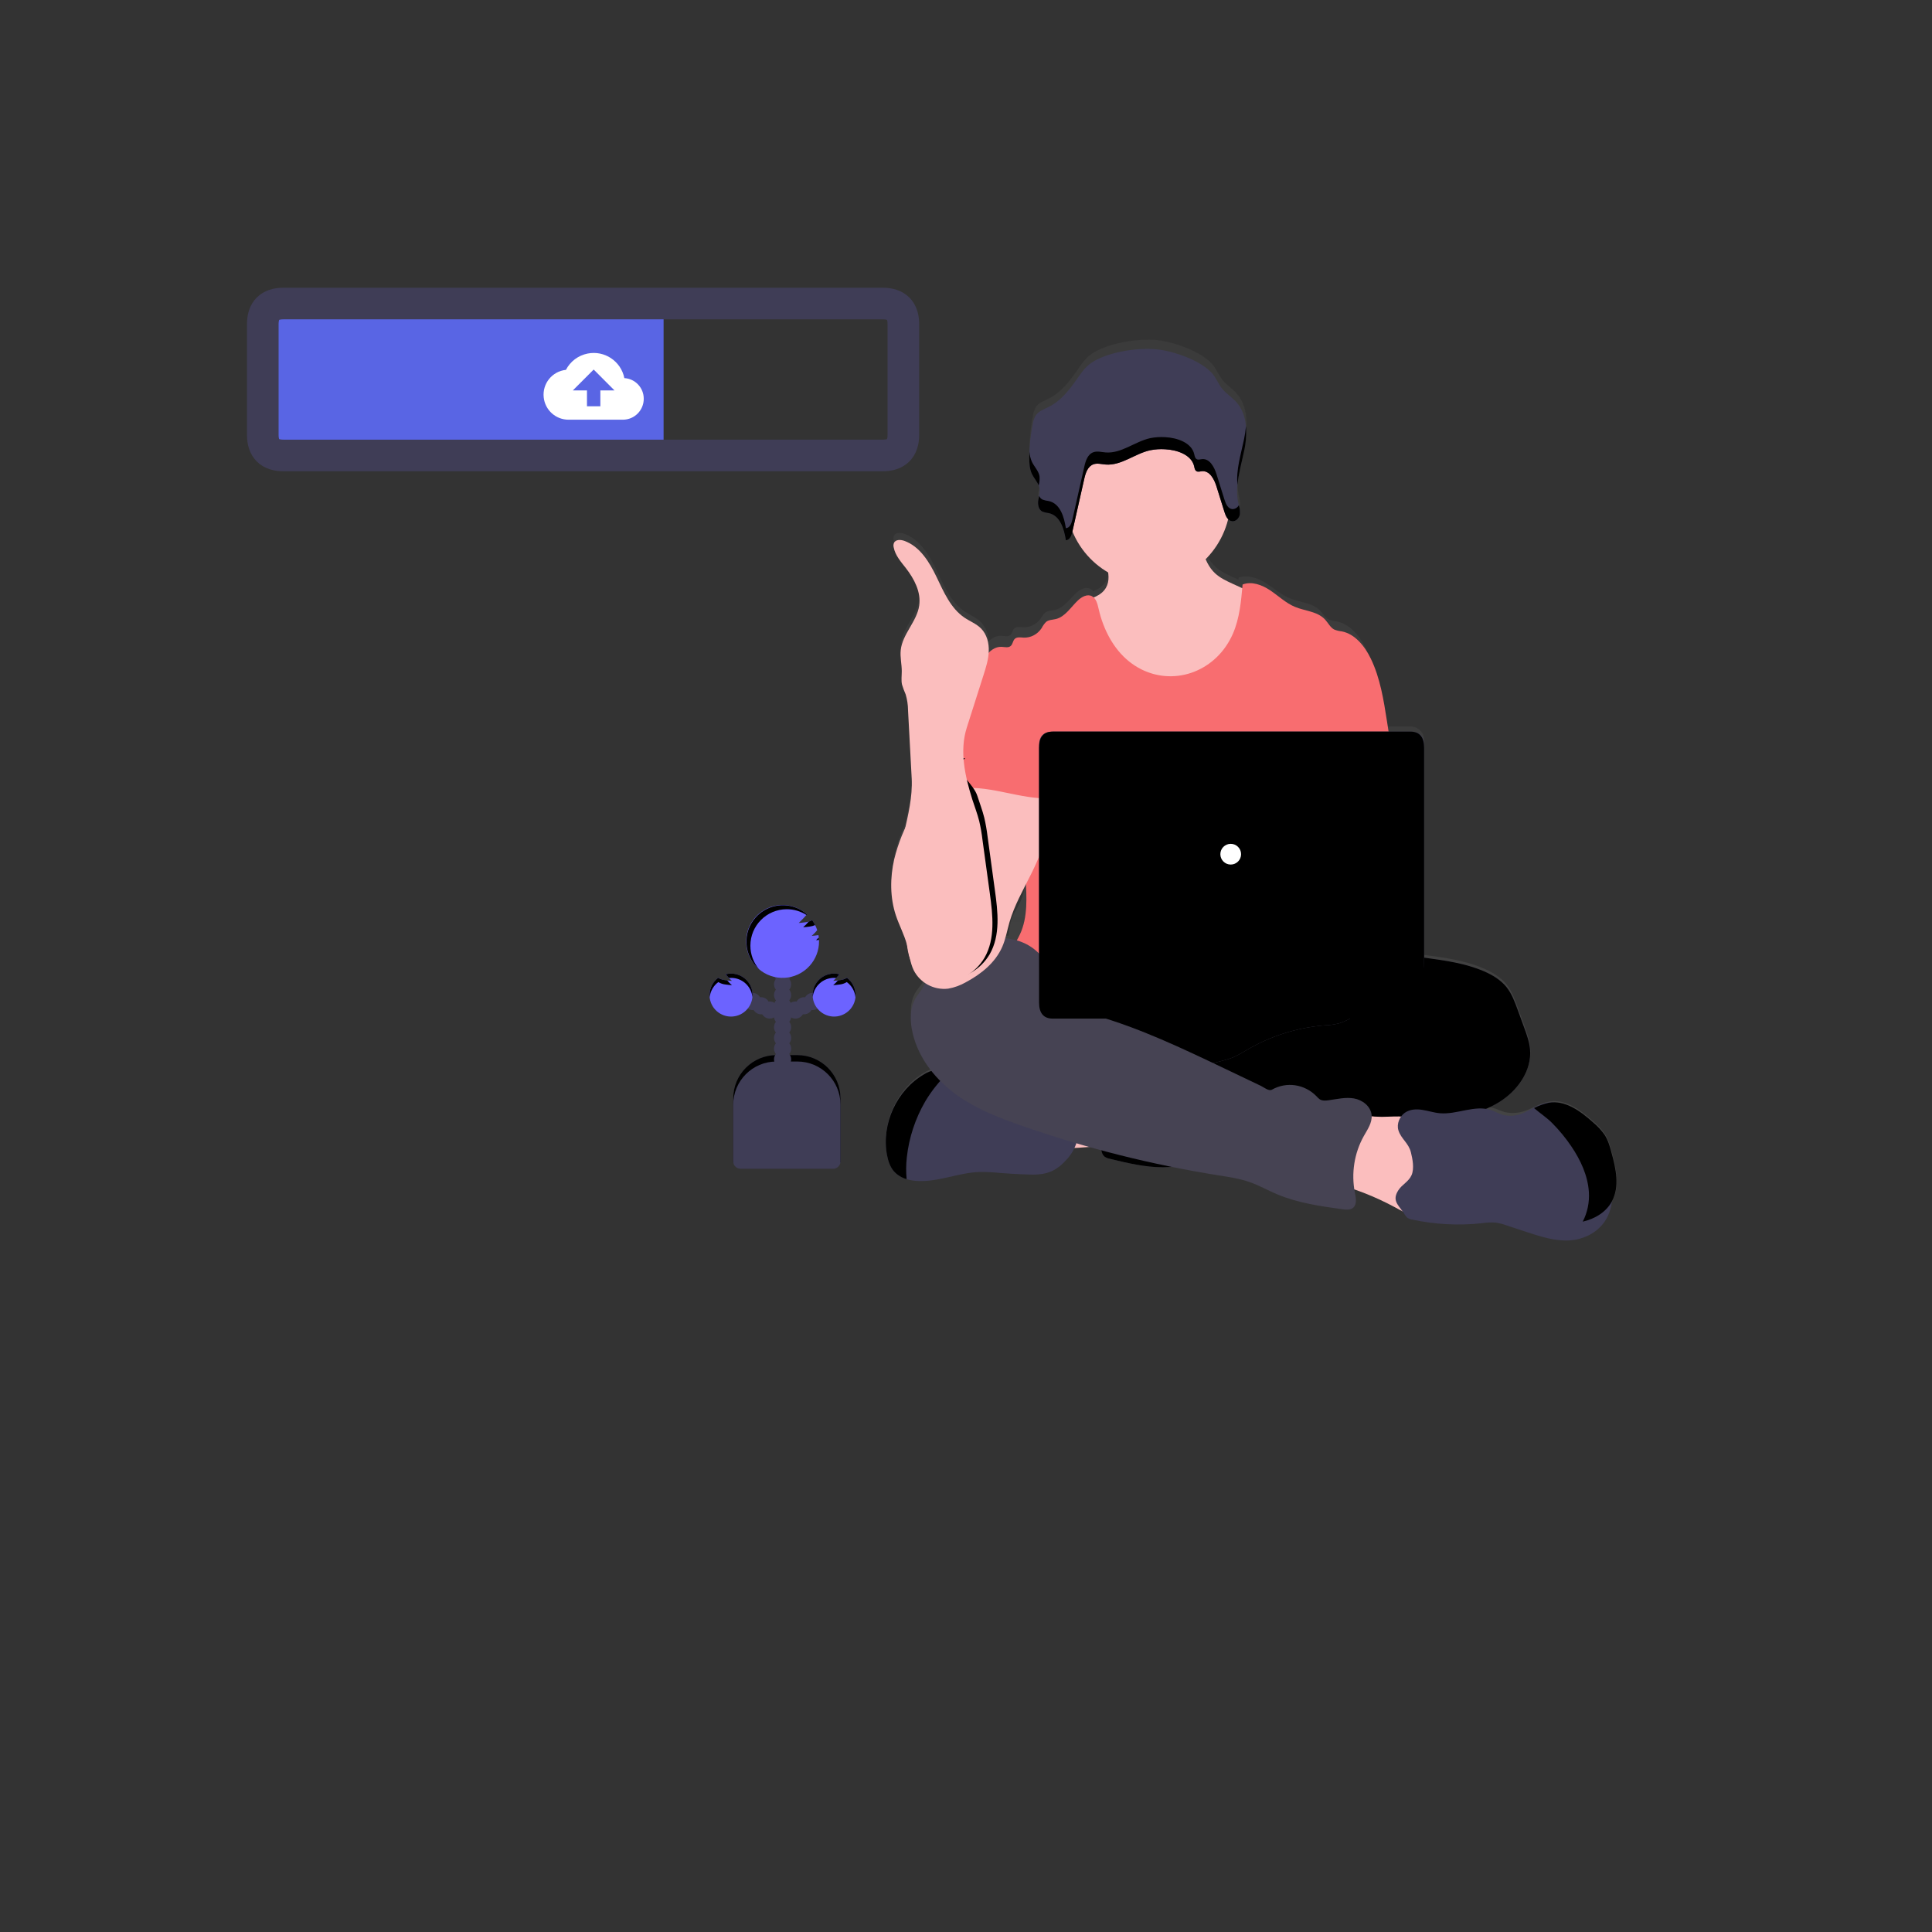 <?xml version="1.0" encoding="UTF-8" standalone="no"?>
<!DOCTYPE svg PUBLIC "-//W3C//DTD SVG 1.1//EN" "http://www.w3.org/Graphics/SVG/1.1/DTD/svg11.dtd">
<svg version="1.1" xmlns="http://www.w3.org/2000/svg" xmlns:xlink="http://www.w3.org/1999/xlink" preserveAspectRatio="xMidYMid meet" viewBox="0 0 550 550" width="550" height="550"><rect x="0" y="0" width="550" height="550" fill="#333333" stroke="none"/><defs><path d="M456.88 322.83C455.97 321.51 454.88 320.33 453.65 319.3C450.09 316.06 445.71 312.77 440.99 313.59C439.52 313.91 438.11 314.43 436.78 315.13C436.09 315.45 435.4 315.77 434.69 316.04C432.7 316.87 430.49 317.06 428.38 316.59C427.3 316.3 426.3 315.78 425.23 315.45C424.72 315.3 424.2 315.19 423.68 315.12C424.71 314.65 425.71 314.12 426.67 313.54C431.98 310.26 436.21 304.36 435.61 298.12C435.42 296.01 434.69 293.99 433.97 292C433.03 289.39 432.27 287.29 432.08 286.77C431.26 284.5 430.42 282.2 428.93 280.32C427.27 278.22 424.91 276.8 422.47 275.74C417.23 273.46 411.51 272.66 405.85 271.89C405.83 271.88 405.7 271.87 405.46 271.83C405.46 235.19 405.46 214.83 405.46 210.76C405.47 208.59 403.72 206.82 401.55 206.81C401.54 206.81 401.54 206.81 401.53 206.81C400.78 206.81 394.83 206.81 394.09 206.81C393.6 203.8 393.21 201.4 393.11 200.79C392.17 195.09 391.2 189.27 388.57 184.13C386.85 180.76 384.11 177.55 380.42 176.89C379.69 176.82 378.97 176.66 378.29 176.4C377.21 175.87 376.62 174.69 375.79 173.81C373.64 171.57 370.16 171.53 367.28 170.37C364.75 169.37 362.67 167.46 360.36 166C358.05 164.54 355.18 163.5 352.61 164.46C352.61 164.64 352.58 164.82 352.56 165.01C352.4 164.94 351.08 164.35 350.92 164.27C349.15 163.46 347.34 162.61 345.92 161.27C344.09 159.54 343.12 157.26 342.36 154.84C342.28 154.58 342.21 154.34 342.13 154.07C345.28 150.86 347.4 146.8 348.25 142.39C348.38 142.82 348.52 143.25 348.65 143.68C348.77 144.12 348.94 144.55 349.14 144.96C349.21 145.09 349.29 145.22 349.37 145.34C349.54 145.59 349.74 145.8 349.97 145.97C350.21 146.14 350.48 146.24 350.77 146.28C350.9 146.3 351.04 146.3 351.18 146.28C351.93 146.12 352.56 145.59 352.83 144.87C352.91 144.67 352.97 144.47 353 144.27C353.02 144.14 353.03 144.02 353.04 143.89C353.04 143.85 353.04 143.82 353.04 143.78C353.04 143.74 353.04 143.6 353.04 143.52C353.04 143.44 353.04 143.43 353.04 143.38C353.04 143.34 353.04 143.22 353.04 143.14C353.04 143.12 353.04 143.02 353.04 143.01C353.04 142.91 353.01 142.81 352.99 142.72C352.97 142.63 352.99 142.67 352.99 142.64C352.96 142.51 352.93 142.39 352.91 142.26C352.91 142.23 352.91 142.21 352.91 142.18C352.9 142.16 352.88 142.05 352.84 141.87L352.79 141.68L352.79 141.63C352.79 141.63 352.79 141.63 352.79 141.63C352.74 141.44 352.7 141.24 352.65 141.05C352.3 139.34 352.21 137.59 352.38 135.85C352.68 133.31 353.15 130.78 353.79 128.3C353.8 128.27 353.83 128.12 353.89 127.85C353.96 127.54 354 127.37 354.01 127.33C354.09 126.98 354.16 126.63 354.24 126.27C354.24 126.27 354.24 126.27 354.24 126.27C354.3 125.97 354.36 125.67 354.41 125.36C354.47 125.06 354.51 124.83 354.55 124.56C354.55 124.52 354.55 124.49 354.55 124.46C354.85 122.63 354.93 120.77 354.79 118.91C354.79 118.91 354.79 118.91 354.79 118.91C354.56 116.34 353.76 113.91 352.01 111.97C350.78 110.6 349.15 109.58 348.01 108.14C346.93 106.79 346.33 105.13 345.22 103.81C342.14 100.14 334.27 97.32 329.43 96.82C323.89 96.26 314.94 97.68 310.47 100.95C308.82 102.16 307.69 103.9 306.54 105.56C304.43 108.64 302.03 111.7 298.64 113.42C297.36 114.07 295.89 114.56 295.04 115.69C294.53 116.46 294.19 117.33 294.06 118.25C293.4 121.45 293.06 124.71 293.04 127.98C292.97 129.41 293.15 130.84 293.59 132.21C293.65 132.39 293.74 132.58 293.83 132.77C293.83 132.77 293.83 132.77 293.83 132.77C293.91 132.93 293.99 133.09 294.09 133.26C294.09 133.27 294.14 133.35 294.15 133.36C294.74 134.21 295.27 135.11 295.72 136.04C295.83 136.3 295.91 136.58 295.96 136.86C296.04 137.58 296 138.31 295.82 139.01C295.82 139.01 295.82 139.01 295.82 139.01C295.82 139.12 295.78 139.22 295.76 139.33C295.75 139.35 295.72 139.53 295.71 139.55C295.71 139.62 295.71 139.7 295.67 139.77C295.62 140.08 295.58 140.34 295.57 140.4C295.57 140.55 295.54 140.7 295.54 140.85C295.5 141.46 295.62 142.07 295.88 142.62C295.94 142.75 296.02 142.88 296.11 142.99C296.28 143.23 296.51 143.42 296.77 143.56C297.36 143.78 297.97 143.93 298.59 143.99C300.43 144.41 301.58 145.81 302.33 147.54C302.49 147.92 302.64 148.32 302.76 148.72C303.07 149.73 303.3 150.76 303.45 151.8C304.29 151.76 304.77 151.02 305.07 150.22C305.16 149.95 305.24 149.68 305.3 149.4C305.41 148.89 305.53 148.37 305.64 147.86C307.58 151.97 310.71 155.42 314.62 157.75C314.76 158.15 314.89 158.56 315.01 158.97C315.66 161.2 315.97 163.53 314.85 165.48C314.05 166.86 312.71 167.71 311.22 168.3C311 168.02 310.72 167.78 310.41 167.61C309.11 166.96 307.56 167.75 306.47 168.72C304.51 170.5 302.91 173.05 300.31 173.64C299.38 173.85 298.35 173.81 297.57 174.38C297.05 174.86 296.62 175.43 296.29 176.06C295.15 177.69 293.26 178.64 291.26 178.56C290.36 178.52 289.29 178.31 288.68 178.97C288.22 179.46 288.19 180.24 287.7 180.71C287.03 181.36 285.96 181.04 285.03 181C283.68 181 282.39 181.56 281.47 182.54C281.41 180.56 280.65 178.66 279.33 177.19C278 175.82 276.16 175.12 274.58 174.05C270.65 171.37 268.68 166.67 266.63 162.37C264.58 158.06 261.88 153.52 257.41 151.95C256.38 151.59 254.95 151.56 254.49 152.55C254.33 152.97 254.31 153.43 254.42 153.86C254.85 156.15 256.48 157.99 257.89 159.83C260.26 162.94 262.26 166.74 261.68 170.62C261.01 175.22 256.91 178.78 256.42 183.4C256.2 185.43 256.72 187.48 256.72 189.52C256.72 190.8 256.51 192.09 256.79 193.34C257.08 194.28 257.43 195.21 257.83 196.12C258.27 197.6 258.5 199.14 258.5 200.69C259.03 210.46 259.44 218.29 259.54 220.24C259.8 225.1 258.74 229.9 257.67 234.68C256.34 237.52 255.31 240.48 254.59 243.53C253.38 248.85 253.35 254.53 255.08 259.71C256.01 262.52 257.44 265.16 258.2 268.03C258.2 268.09 258.23 268.15 258.24 268.21C258.32 268.82 258.4 269.43 258.51 270.03C258.65 270.73 258.84 271.42 259.06 272.1C259.28 273.26 259.65 274.4 260.14 275.48C260.83 276.84 261.84 278.03 263.09 278.92C262.38 280.3 261.24 281.42 260.48 282.77C259.15 285.12 259.09 288.01 259.58 290.67C260.51 295.82 263.28 300.41 266.95 304.15C266.79 304.14 266.62 304.14 266.46 304.15C265.26 304.28 264.11 304.69 263.1 305.35C255.33 309.89 250.9 319.61 252.52 328.5C252.84 330.24 253.39 332 254.55 333.32C255.52 334.38 256.76 335.14 258.14 335.52C259 335.78 259.88 335.95 260.78 336.01C266.83 336.5 272.69 333.7 278.75 333.46C280.76 333.43 282.77 333.52 284.77 333.74C289.15 334.11 292.67 334.16 293.55 334.2C298.31 334.32 301 333.05 304.04 329.49C304.79 328.6 305.41 327.62 305.89 326.57C308.48 326.42 311.33 326.19 313.4 326.02C313.41 326.05 313.43 326.28 313.43 326.31C313.55 327.29 313.72 328.42 314.51 329.05C314.95 329.35 315.45 329.55 315.98 329.65C320.95 330.87 325.98 332.11 331.09 332.11C333.49 332.06 335.89 331.87 338.27 331.55C339.17 331.45 346.36 330.62 347.26 330.51C349.88 330.85 352.46 331.41 354.98 332.19C357.58 333.08 360.01 334.39 362.54 335.42C368.44 337.82 374.79 338.67 381.08 339.51C382.15 339.65 383.38 339.75 384.18 339.02C385.2 338.03 384.85 336.39 384.57 335.01C384.45 334.45 384.36 333.88 384.29 333.31C388.53 334.43 392.68 335.87 396.7 337.62C396.78 337.65 397.34 337.9 397.41 337.93C397.61 339 398.61 339.86 399.56 341.02C399.87 341.5 400.23 341.95 400.64 342.36C401.11 342.67 401.64 342.86 402.2 342.92C408.84 344.16 415.63 344.47 422.35 343.83C423.73 343.65 425.12 343.6 426.51 343.69C427.52 343.83 428.53 344.06 429.51 344.37C430.07 344.53 434.63 345.83 435.2 346C439.39 347.2 443.69 348.42 448.04 348.14C448.92 348.09 449.8 347.96 450.67 347.77C454.11 346.97 457.32 345.04 458.97 341.95C461.18 337.73 460.11 332.56 458.84 327.96C458.35 326.18 457.86 324.37 456.88 322.83ZM290.25 257.22C289.64 258.46 288.85 259.59 288.28 260.83C287.74 261.95 287.34 264.07 287.1 266.4C286.8 266.35 286.5 266.3 286.21 266.27C286.65 264.73 286.97 263.16 287.41 261.62C288.45 257.97 290.15 254.51 291.89 251.07C291.71 253.21 291.16 255.29 290.25 257.22Z" id="cqkB2diuI"></path><linearGradient id="gradientbfesbXhC5" gradientUnits="userSpaceOnUse" x1="356.19" y1="348.18" x2="356.19" y2="96.69"><stop style="stop-color: #808080;stop-opacity: 0.25" offset="0%"></stop><stop style="stop-color: #808080;stop-opacity: 0.12" offset="54%"></stop><stop style="stop-color: #808080;stop-opacity: 0.1" offset="100%"></stop></linearGradient><path d="M298.48 319.24C299.16 317.85 300.32 316.76 301.75 316.17C303.16 315.59 304.65 315.23 306.17 315.08C310.94 314.45 315.77 314.39 320.56 314.88C320.91 317.64 320.17 320.45 319.53 323.12C318.96 325.57 318.63 325.94 316.09 326.06C314.45 326.15 299.85 327.54 299.46 326.67C298.43 324.31 297.44 321.6 298.48 319.24Z" id="b4tO1eDbPE"></path><path d="M413.53 291.1C413.53 301.96 382.06 310.76 343.24 310.76C304.42 310.76 272.95 301.96 272.95 291.1C272.95 280.24 304.42 271.43 343.24 271.43C382.06 271.43 413.53 280.24 413.53 291.1Z" id="a2J6QHbFDX"></path><path d="M413.53 291.1C413.53 301.96 382.06 310.76 343.24 310.76C304.42 310.76 272.95 301.96 272.95 291.1C272.95 280.24 304.42 271.43 343.24 271.43C382.06 271.43 413.53 280.24 413.53 291.1Z" id="chIZOquVJ"></path><path d="M344.56 197.55C341.7 198.59 338.68 199.16 335.64 199.25C332.3 199.4 328.89 199.18 325.76 198.04C321.55 196.52 318.05 193.4 315.43 189.77C312.81 186.14 311.01 181.99 309.44 177.81C308.62 175.63 307.83 173.31 308.22 171.01C310.75 170.43 313.52 169.59 314.83 167.34C315.95 165.41 315.64 163.1 314.99 160.9C314.81 160.28 314.6 159.66 314.39 159.06C313.9 157.64 312.2 154.93 313.38 153.71C314.13 152.94 317.28 152.55 318.37 152.04C321.72 150.5 324.8 148.27 328.48 147.54C331.66 146.9 334.94 147.5 338.12 148.16C338.54 148.22 338.94 148.36 339.31 148.58C339.72 148.93 340.03 149.39 340.19 149.91C341.1 152.11 341.63 154.55 342.36 156.84C343.11 159.24 344.09 161.5 345.91 163.21C347.33 164.54 349.14 165.37 350.91 166.19C351.34 166.39 354.83 167.98 355.26 168.18C356.04 168.47 356.74 168.93 357.32 169.51C357.89 170.3 358.23 171.22 358.31 172.19C359.09 177.36 358.22 182.65 355.84 187.3C353.43 191.96 349.43 195.59 344.56 197.55Z" id="b13gEV0uxL"></path><path d="M314.99 160.9C314.81 160.28 314.6 159.66 314.39 159.06C313.9 157.64 312.2 154.93 313.38 153.71C314.13 152.94 317.28 152.55 318.37 152.04C321.72 150.5 324.8 148.27 328.48 147.54C331.66 146.9 334.94 147.5 338.12 148.16C338.54 148.22 338.94 148.36 339.31 148.58C339.72 148.93 340.03 149.39 340.19 149.91C341.08 152.11 341.61 154.55 342.34 156.84C335.21 164.26 323.97 165.93 314.99 160.9Z" id="e7OBfXOPN"></path><path d="M326.89 117.58C313.93 117.58 303.42 128.42 303.42 141.8C303.42 155.17 313.93 166.02 326.89 166.02C339.85 166.02 350.36 155.17 350.36 141.8C350.36 128.42 339.85 117.58 326.89 117.58Z" id="k47Tofemld"></path><path d="M394.86 205.42C393.9 199.29 392.92 193.04 390.25 187.52C388.5 183.9 385.72 180.46 381.97 179.74C381.23 179.67 380.51 179.49 379.81 179.21C378.72 178.64 378.12 177.37 377.27 176.43C375.1 174.02 371.55 173.98 368.64 172.76C366.06 171.69 363.95 169.64 361.61 168.07C359.26 166.5 356.34 165.4 353.74 166.4C353.32 171.18 352.88 176.06 350.98 180.41C346.41 190.9 334.74 195.44 324.92 190.55C323.68 189.93 322.5 189.17 321.4 188.28C316.95 184.7 314.1 179.18 312.77 173.4C312.45 171.99 312.08 170.38 310.86 169.73C309.55 169.03 307.97 169.88 306.87 170.92C304.85 172.83 303.24 175.57 300.61 176.22C299.67 176.46 298.62 176.41 297.83 177.02C297.3 177.54 296.87 178.15 296.53 178.82C295.36 180.58 293.44 181.6 291.42 181.52C290.51 181.47 289.43 181.25 288.8 181.96C288.34 182.49 288.3 183.32 287.8 183.82C287.13 184.52 286.04 184.18 285.1 184.14C283.32 184.06 281.67 185.28 280.65 186.81C279.63 188.34 279.15 190.23 278.65 192.07C284.11 205.05 289.1 218.06 294.56 231.04C294.81 231.53 294.95 232.09 294.95 232.65C294.84 233.23 294.61 233.77 294.27 234.25C291.6 238.84 291.68 244.62 291.98 250.02C292.27 255.42 292.63 261.12 290.37 265.96C289.76 267.29 288.96 268.51 288.38 269.84C287.01 272.84 286.52 282.47 287.31 285.7C298.6 285.7 388.86 285.7 400.14 285.7C397.99 279.38 398.81 266.69 399.26 259.98C399.57 255.29 398.76 250.59 398.41 245.9C397.68 236.31 398.23 227.21 396.74 217.64C396.37 215.2 395.04 206.64 394.86 205.42Z" id="c2mCBjRU4"></path><path d="M405.8 272.67C411.45 273.44 417.18 274.24 422.42 276.49C424.87 277.54 427.21 278.95 428.88 281.02C430.35 282.88 431.21 285.16 432.03 287.41C432.22 287.93 433.73 292.05 433.91 292.57C434.63 294.53 435.36 296.54 435.56 298.63C436.15 304.82 431.92 310.65 426.6 313.86C421.27 317.08 415 318.22 408.9 319.42C402.8 320.62 396.67 321.95 390.59 323.36C387.75 324.09 384.87 324.66 381.97 325.05C375.46 325.79 368.66 324.7 362.47 326.86C360.02 327.72 357.6 328.99 355.05 329.59C353.36 329.96 351.65 330.24 349.93 330.41C348.76 330.55 339.39 331.62 338.22 331.75C335.84 332.07 333.45 332.25 331.05 332.3C325.93 332.3 320.91 331.09 315.94 329.88C315.41 329.79 314.91 329.59 314.47 329.29C313.68 328.67 313.51 327.57 313.39 326.58C312.64 319.99 312.21 314.7 312.08 313.38C311.96 311.95 311.87 310.4 312.65 309.2C313.64 307.73 315.55 307.26 317.3 306.98C324.72 305.76 332.24 305.24 339.76 305.42C342.61 302.56 347.32 302.55 351.06 301C352.44 300.36 353.77 299.64 355.05 298.83C361.74 294.93 369.21 292.56 376.93 291.91C378.44 291.87 379.94 291.65 381.4 291.27C384.3 290.37 386.94 287.93 389.91 288.53C390.28 287.51 390.54 286.15 391.39 285.45C391.81 285.09 392.33 284.85 392.72 284.47C393.54 283.63 393.61 282.33 393.49 281.17C393.37 280.01 393.09 278.82 393.39 277.69C393.52 277.26 393.7 276.85 393.94 276.47C395.42 273.89 397.64 272.59 400.61 272.84C402.24 272.21 404.05 272.44 405.8 272.67Z" id="a4pAXbXRH8"></path><path d="M405.8 272.67C411.45 273.44 417.18 274.24 422.42 276.49C424.87 277.54 427.21 278.95 428.88 281.02C430.35 282.88 431.21 285.16 432.03 287.41C432.22 287.93 433.73 292.05 433.91 292.57C434.63 294.53 435.36 296.54 435.56 298.63C436.15 304.82 431.92 310.65 426.6 313.86C421.27 317.08 415 318.22 408.9 319.42C402.8 320.62 396.67 321.95 390.59 323.36C387.75 324.09 384.87 324.66 381.97 325.05C375.46 325.79 368.66 324.7 362.47 326.86C360.02 327.72 357.6 328.99 355.05 329.59C353.36 329.96 351.65 330.24 349.93 330.41C348.76 330.55 339.39 331.62 338.22 331.75C335.84 332.07 333.45 332.25 331.05 332.3C325.93 332.3 320.91 331.09 315.94 329.88C315.41 329.79 314.91 329.59 314.47 329.29C313.68 328.67 313.51 327.57 313.39 326.58C312.64 319.99 312.21 314.7 312.08 313.38C311.96 311.95 311.87 310.4 312.65 309.2C313.64 307.73 315.55 307.26 317.3 306.98C324.72 305.76 332.24 305.24 339.76 305.42C342.61 302.56 347.32 302.55 351.06 301C352.44 300.36 353.77 299.64 355.05 298.83C361.74 294.93 369.21 292.56 376.93 291.91C378.44 291.87 379.94 291.65 381.4 291.27C384.3 290.37 386.94 287.93 389.91 288.53C390.28 287.51 390.54 286.15 391.39 285.45C391.81 285.09 392.33 284.85 392.72 284.47C393.54 283.63 393.61 282.33 393.49 281.17C393.37 280.01 393.09 278.82 393.39 277.69C393.52 277.26 393.7 276.85 393.94 276.47C395.42 273.89 397.64 272.59 400.61 272.84C402.24 272.21 404.05 272.44 405.8 272.67Z" id="b3XhFlOFQh"></path><path d="M293.5 334.38C289.11 334.28 285.6 333.97 284.72 333.92C282.73 333.71 280.72 333.61 278.71 333.64C272.64 333.88 266.79 336.66 260.74 336.17C259.84 336.1 258.96 335.94 258.1 335.68C256.73 335.3 255.5 334.55 254.53 333.51C253.37 332.2 252.82 330.46 252.5 328.74C250.88 319.92 255.31 310.32 263.08 305.83C264.09 305.17 265.24 304.76 266.44 304.63C267.61 304.63 268.77 304.88 269.84 305.38C269.85 305.38 269.91 305.41 269.91 305.41C273.07 306.71 275.93 308.62 278.34 311.03C278.7 311.45 279.14 311.8 279.63 312.07C280.11 312.25 280.63 312.35 281.14 312.36C281.79 312.4 286.96 312.72 287.6 312.76C288.7 312.8 289.79 312.95 290.85 313.21C292.02 313.62 293.16 314.11 294.26 314.69C297.73 316.24 301.59 316.65 305.34 317.25C305.71 317.27 306.05 317.41 306.33 317.64C306.48 317.83 306.58 318.05 306.63 318.28C307.7 322.3 306.71 326.57 303.99 329.71C300.94 333.24 298.27 334.49 293.5 334.38Z" id="cIi6qsw1T"></path><path d="M269.89 305.41C267.39 307.8 265.21 310.52 263.43 313.49C260.57 318.39 258.77 323.84 258.15 329.49C257.92 331.54 257.9 333.62 258.1 335.68C256.73 335.3 255.5 334.55 254.53 333.51C253.37 332.2 252.82 330.46 252.5 328.74C250.88 319.92 255.31 310.32 263.08 305.83C264.09 305.17 265.24 304.76 266.44 304.63C267.61 304.63 268.77 304.88 269.84 305.38C269.85 305.39 269.88 305.4 269.89 305.41Z" id="b3dBXvmhWc"></path><path d="M405.92 320.65C408.51 323.6 408.86 328.46 409.03 332.84C409.05 333.34 409.2 337.41 409.22 337.92C409.28 339.47 409.33 341.06 408.84 342.5C407.95 345.02 405.52 346.23 403.3 346.09C401.08 345.94 399.04 344.73 397.01 343.63C391.5 340.67 385.77 338.41 379.89 336.89C380.18 331.62 380.76 327.45 380.85 326.4C381.16 323.99 381.21 319.95 382.5 317.95C383.86 315.84 385.64 316.98 387.49 317.37C390.09 317.87 392.72 318.04 395.35 317.89C399.05 317.77 403.2 317.54 405.92 320.65Z" id="a3R8yApWa2"></path><path d="M299.06 277.91C298.51 273.68 295.32 270.2 291.61 268.5C287.9 266.81 283.67 266.72 279.65 267.12C273.57 267.73 266.77 270.18 264.53 276.17C264 277.57 263.76 279.08 263.12 280.43C262.4 281.9 261.24 283.08 260.46 284.51C259.13 286.99 259.07 290.03 259.55 292.83C260.85 300.31 265.7 306.7 271.58 311.13C277.46 315.56 284.34 318.21 291.19 320.59C309.31 326.89 327.91 331.57 346.77 334.58C349.83 335.06 352.92 335.51 355.84 336.55C358.46 337.47 360.92 338.86 363.48 339.95C369.43 342.47 375.84 343.37 382.19 344.25C383.27 344.4 384.51 344.5 385.31 343.73C386.34 342.72 386 340.96 385.7 339.51C384.63 334.01 385.53 328.28 388.23 323.44C389.29 321.56 390.67 319.63 390.47 317.45C390.24 314.91 387.83 313.11 385.44 312.7C383.05 312.29 380.62 312.89 378.22 313.22C377.39 313.34 376.48 313.41 375.73 312.97C375.38 312.71 375.05 312.41 374.77 312.07C371.38 308.62 366.26 307.86 362.1 310.2C361.21 310.72 359.86 309.56 358.94 309.12C357.9 308.62 349.56 304.63 348.51 304.14C336.52 298.42 324.48 292.68 311.79 289.06C310.78 288.85 309.82 288.43 308.96 287.82C308.33 287.3 307.88 286.59 307.3 286.01C306.03 284.75 304.27 284.25 302.75 283.35C301.24 282.46 299.55 280.27 299.91 278.47C299.91 279 299.13 278.47 299.06 277.91Z" id="fu7mTqKeA"></path><path d="M449.61 352.67C448.77 352.9 447.9 353.04 447.04 353.1C442.76 353.41 438.55 352.03 434.43 350.67C433.87 350.49 429.4 349.01 428.84 348.83C427.88 348.48 426.89 348.22 425.89 348.06C424.54 347.96 423.17 348.01 421.82 348.23C415.21 348.94 408.55 348.59 402.03 347.19C401.48 347.12 400.96 346.9 400.5 346.56C400.1 346.09 399.74 345.58 399.43 345.03C397.91 342.9 396.28 341.66 398.08 338.84C399.11 337.21 401.04 336.4 401.85 334.52C402.65 332.65 402.14 329.99 401.66 328.06C401.01 325.38 398.86 324.23 398.1 321.78C397.52 319.93 398.49 317.78 399.94 316.77C401.39 315.77 403.19 315.69 404.86 315.95C406.54 316.2 408.18 316.76 409.86 316.91C414.82 317.37 419.88 314.39 424.63 316.07C425.68 316.44 426.67 317.03 427.73 317.36C429.8 317.9 431.97 317.68 433.93 316.73C434.62 316.43 435.3 316.06 435.98 315.7C437.28 314.91 438.67 314.33 440.1 313.97C444.74 313.04 449.04 316.78 452.54 320.43C453.75 321.59 454.81 322.93 455.71 324.42C456.67 326.18 457.18 328.22 457.64 330.23C458.92 335.45 459.97 341.31 457.76 346.09C456.14 349.59 452.99 351.77 449.61 352.67Z" id="c1ruHWcHi8"></path><path d="M450.57 347.78C451.91 345.18 452.51 342.26 452.32 339.34C452.02 334.67 449.97 330.26 447.35 326.38C445.74 323.99 443.9 321.76 441.87 319.71C440.31 318.14 438.39 316.89 436.71 315.45C438.03 314.76 439.45 314.25 440.91 313.93C445.63 313.12 450.01 316.39 453.58 319.58C454.8 320.59 455.88 321.77 456.8 323.07C457.78 324.6 458.3 326.38 458.76 328.14C460.04 332.72 461.12 337.84 458.87 342.02C457.22 345.08 454.01 346.99 450.57 347.78Z" id="h1yW4AvjyF"></path><path d="M306.48 108.05C304.36 111.09 301.96 114.13 298.57 115.83C297.29 116.47 295.83 116.96 294.98 118.08C294.47 118.84 294.14 119.7 294.02 120.6C293.37 123.77 293.03 127 293.01 130.23C293.01 131.85 293.07 133.51 293.79 134.97C294.46 136.35 295.67 137.51 295.93 139.01C296.12 140.18 295.68 141.35 295.53 142.52C295.38 143.7 295.65 145.09 296.73 145.65C297.32 145.87 297.93 146.01 298.55 146.08C301.82 146.8 302.91 150.64 303.41 153.81C304.52 153.74 305.02 152.47 305.25 151.43C305.6 149.92 308.32 137.8 308.66 136.29C309.03 134.65 309.64 132.75 311.28 132.17C312.38 131.79 313.58 132.15 314.72 132.24C319.22 132.61 323.02 129.14 327.42 128.18C328.83 127.9 330.27 127.8 331.7 127.9C335.17 128.07 339.21 129.5 339.95 132.74C340.07 133.26 340.14 133.89 340.64 134.15C341.13 134.41 341.62 134.19 342.16 134.15C344.36 133.93 345.66 136.41 346.29 138.43C346.52 139.17 348.37 145.07 348.6 145.81C348.95 146.92 349.53 148.23 350.74 148.38C351.85 148.51 352.8 147.46 352.97 146.41C353.14 145.36 352.77 144.28 352.53 143.23C351.44 138.38 353.11 133.43 354.12 128.58C355.13 123.73 355.31 118.15 351.92 114.42C350.68 113.06 349.06 112.06 347.91 110.63C346.84 109.29 346.23 107.65 345.12 106.34C342.05 102.72 334.17 99.92 329.34 99.46C323.84 98.85 314.87 100.25 310.41 103.49C308.76 104.69 307.63 106.4 306.48 108.05Z" id="b42nJKO9BD"></path><path d="M348.62 142.36C347.47 138.67 346.54 135.72 346.31 134.99C345.68 132.96 344.38 130.48 342.18 130.71C341.69 130.76 341.11 130.96 340.66 130.71C340.2 130.45 340.09 129.82 339.97 129.29C339.23 126.05 335.19 124.63 331.72 124.45C330.29 124.36 328.85 124.45 327.44 124.73C323.02 125.72 319.24 129.16 314.74 128.8C313.58 128.71 312.38 128.35 311.3 128.73C309.64 129.3 309.05 131.19 308.68 132.85C308.34 134.36 305.61 146.47 305.27 147.99C305.04 149.03 304.54 150.3 303.43 150.36C302.94 147.2 301.84 143.36 298.57 142.64C297.95 142.57 297.34 142.42 296.75 142.21C296.32 141.97 295.99 141.6 295.8 141.15C295.71 141.61 295.61 142.07 295.55 142.52C295.4 143.69 295.66 145.09 296.75 145.65C297.34 145.87 297.95 146.01 298.57 146.08C301.84 146.8 302.93 150.64 303.43 153.81C304.54 153.74 305.04 152.47 305.27 151.43C305.61 149.92 308.34 137.8 308.68 136.29C309.05 134.65 309.66 132.75 311.3 132.17C312.4 131.79 313.6 132.15 314.74 132.24C319.24 132.61 323.04 129.14 327.44 128.18C328.84 127.9 330.28 127.8 331.7 127.9C335.17 128.07 339.21 129.5 339.95 132.74C340.07 133.26 340.14 133.89 340.64 134.15C341.13 134.41 341.62 134.19 342.16 134.15C344.36 133.93 345.66 136.41 346.29 138.43C347.44 142.12 348.37 145.07 348.6 145.81C348.95 146.92 349.53 148.23 350.74 148.38C351.85 148.51 352.8 147.46 352.97 146.41C353.04 145.53 352.94 144.64 352.67 143.8C352.32 144.53 351.56 144.97 350.76 144.93C349.55 144.78 348.97 143.46 348.62 142.36Z" id="a4WDijHt33"></path><path d="M293.79 131.53C293.37 130.6 293.12 129.6 293.06 128.58C293.06 129.13 293.02 129.68 293.01 130.24C293.01 131.85 293.08 133.51 293.79 134.98C294.34 136.09 295.24 137.08 295.69 138.21C295.93 137.35 296.01 136.46 295.93 135.57C295.68 134.07 294.46 132.91 293.79 131.53Z" id="a1whsXBZzS"></path><path d="M352.28 138.06C352.56 134.89 353.48 131.7 354.14 128.55C354.68 126.17 354.87 123.71 354.71 121.27C354.6 122.56 354.41 123.84 354.14 125.11C353.24 129.4 351.85 133.76 352.28 138.06Z" id="i1jcKMNnKX"></path><path d="M287.38 262.52C286.7 264.87 286.3 267.31 285.32 269.54C283.36 274.04 279.31 277.3 275 279.6C273.43 280.51 271.71 281.14 269.92 281.45C265.89 281.92 261.99 279.85 260.13 276.25C259.01 273.96 258.85 271.33 258.17 268.87C257.4 266.04 255.98 263.42 255.05 260.64C253.34 255.51 253.37 249.9 254.56 244.63C255.68 240.04 257.46 235.65 259.83 231.57C260.18 230.97 260.52 230.37 260.88 229.77C261.9 228.05 263.04 226.41 264.29 224.86C267.24 221.3 271.03 218.57 274.78 215.88C275.07 215.64 275.4 215.47 275.76 215.38C275.77 215.38 275.82 215.38 275.82 215.38C276.24 215.37 276.66 215.47 277.04 215.67C282.24 217.92 287.23 220.62 291.95 223.75C293.64 224.88 296.31 226.13 297.2 228.05C298.08 229.97 297.99 233.22 297.87 235.3C297.27 245.06 290.11 253.13 287.38 262.52Z" id="a2gv4VR6hk"></path><path d="M277.26 192.12C273.29 201.08 270.94 210.67 270.33 220.45C270.34 220.92 270.23 221.4 270.01 221.82C269.79 222.1 269.55 222.36 269.29 222.6C268.32 223.75 268.47 225.46 269.61 226.42C269.66 226.46 269.7 226.5 269.75 226.53C270.56 225 272.5 224.51 274.23 224.37C282.49 223.72 290.56 227.56 298.85 227.27C298.27 225.25 297.42 223.31 296.95 221.27C294.84 212.19 300.1 202.3 296.87 193.56C296.23 191.81 295.15 190.09 293.46 189.32C292.76 189.04 292.02 188.84 291.27 188.74C289.18 188.36 285.01 186.75 282.98 187.4C282.24 187.64 281.94 188.34 281.32 188.76C280.4 189.37 279.15 189.58 278.35 190.38C277.87 190.88 277.5 191.47 277.26 192.12Z" id="d3uGRMx9g"></path><path d="M269.45 278.79C268.1 278.82 266.77 278.58 265.52 278.07C262.38 276.68 260.6 273.25 259.94 269.88C259.29 266.5 259.49 263.02 259.03 259.62C258.65 256.9 257.86 254.27 257.44 251.56C256.43 244.86 258.43 238.25 259.85 231.58C260.19 230.97 260.54 230.37 260.9 229.78C261.91 228.06 263.05 226.41 264.3 224.86C267.25 221.31 271.04 218.57 274.79 215.88C274.4 215.88 271.26 215.88 270.86 215.88C271.16 215.66 271.58 215.73 271.8 216.03C271.87 216.12 271.92 216.23 271.93 216.35C272.32 219.79 277.17 223.23 278.23 226.57C278.88 228.63 279.67 230.64 280.19 232.74C280.61 234.52 280.92 236.32 281.14 238.14C282.18 245.78 283.01 251.86 283.22 253.38C284.09 259.57 284.84 266.26 281.74 271.66C279.17 276.02 274.51 278.72 269.45 278.79Z" id="b2eTUhQAtH"></path><path d="M279.97 192.24C280.68 190.01 281.4 187.75 281.48 185.41C281.57 183.07 280.95 180.62 279.32 178.95C277.99 177.59 276.15 176.9 274.58 175.84C270.65 173.19 268.68 168.55 266.63 164.28C264.58 160.01 261.88 155.54 257.41 153.96C256.38 153.59 254.95 153.56 254.49 154.55C254.33 154.96 254.3 155.41 254.42 155.84C254.85 158.11 256.47 159.92 257.89 161.74C260.26 164.81 262.25 168.57 261.68 172.41C261 176.96 256.91 180.49 256.42 185.07C256.2 187.09 256.72 189.11 256.72 191.14C256.72 192.39 256.51 193.68 256.79 194.91C257.08 195.86 257.43 196.79 257.83 197.7C258.26 199.17 258.49 200.69 258.5 202.23C258.61 204.16 259.44 219.64 259.54 221.57C260.1 232.04 254.42 242.22 255.99 252.54C256.4 255.25 257.2 257.88 257.57 260.6C258.06 264 257.83 267.48 258.49 270.85C259.15 274.23 260.95 277.66 264.06 279.04C265.31 279.56 266.65 279.8 268 279.77C273.06 279.7 277.71 276.99 280.28 272.63C283.38 267.23 282.63 260.55 281.79 254.38C281.58 252.86 279.91 240.67 279.7 239.15C279.49 237.33 279.18 235.52 278.76 233.74C278.24 231.64 277.45 229.63 276.79 227.57C274.69 220.85 273.11 213.79 275.23 207.12C276.18 204.14 279.5 193.73 279.97 192.24Z" id="l7AbDkwVvO"></path><path d="M401.5 208.27C404.11 208.27 405.42 209.58 405.42 212.19C405.42 249.37 405.42 270.02 405.42 274.15C405.42 276.76 404.11 278.07 401.5 278.07C340.43 278.07 306.51 278.07 299.72 278.07C297.11 278.07 295.8 276.76 295.8 274.15C295.8 236.97 295.8 216.32 295.8 212.19C295.8 209.58 297.11 208.27 299.72 208.27C360.79 208.27 394.71 208.27 401.5 208.27Z" id="a1J10BC14E"></path><path d="M401.5 208.27C404.11 208.27 405.42 209.8 405.42 212.86C405.42 256.38 405.42 280.56 405.42 285.39C405.42 288.45 404.11 289.98 401.5 289.98C340.43 289.98 306.51 289.98 299.72 289.98C297.11 289.98 295.8 288.45 295.8 285.39C295.8 241.87 295.8 217.69 295.8 212.86C295.8 209.8 297.11 208.27 299.72 208.27C360.79 208.27 394.71 208.27 401.5 208.27Z" id="abXWSXYEk"></path><path d="M350.36 240.22C348.73 240.22 347.41 241.54 347.41 243.17C347.41 244.8 348.73 246.12 350.36 246.12C351.99 246.12 353.31 244.8 353.31 243.17C353.31 241.54 351.99 240.22 350.36 240.22Z" id="a1pH9sJpG5"></path><path d="M226.98 300.36C233.76 300.36 239.27 305.86 239.27 312.65C239.27 313.86 239.27 319.94 239.27 330.89L208.74 330.89C208.74 319.94 208.74 313.86 208.74 312.65C208.74 305.86 214.24 300.36 221.03 300.36C222.22 300.36 226.38 300.36 226.98 300.36Z" id="l7DGQdFKk"></path><path d="M226.98 300.36C233.76 300.36 239.27 305.86 239.27 312.65C239.27 313.86 239.27 319.94 239.27 330.89L208.74 330.89C208.74 319.94 208.74 313.86 208.74 312.65C208.74 305.86 214.24 300.36 221.03 300.36C222.22 300.36 226.38 300.36 226.98 300.36Z" id="dcToSe6s"></path><path d="M222.78 302.19C221.44 302.19 220.34 303.28 220.34 304.63C220.34 305.98 221.44 307.08 222.78 307.08C224.13 307.08 225.23 305.98 225.23 304.63C225.23 303.28 224.13 302.19 222.78 302.19Z" id="ablfIWinm"></path><path d="M222.78 299.14C221.44 299.14 220.34 300.23 220.34 301.58C220.34 302.93 221.44 304.02 222.78 304.02C224.13 304.02 225.23 302.93 225.23 301.58C225.23 300.23 224.13 299.14 222.78 299.14Z" id="d2hXrPPnLm"></path><path d="M222.78 296.09C221.44 296.09 220.34 297.18 220.34 298.53C220.34 299.88 221.44 300.97 222.78 300.97C224.13 300.97 225.23 299.88 225.23 298.53C225.23 297.18 224.13 296.09 222.78 296.09Z" id="e5rpvymv"></path><path d="M222.78 293.03C221.44 293.03 220.34 294.13 220.34 295.48C220.34 296.83 221.44 297.92 222.78 297.92C224.13 297.92 225.23 296.83 225.23 295.48C225.23 294.13 224.13 293.03 222.78 293.03Z" id="b2zP41iVdn"></path><path d="M222.78 289.98C221.44 289.98 220.34 291.07 220.34 292.42C220.34 293.77 221.44 294.87 222.78 294.87C224.13 294.87 225.23 293.77 225.23 292.42C225.23 291.07 224.13 289.98 222.78 289.98Z" id="a1yKj89tGa"></path><path d="M222.78 286.93C221.44 286.93 220.34 288.02 220.34 289.37C220.34 290.72 221.44 291.81 222.78 291.81C224.13 291.81 225.23 290.72 225.23 289.37C225.23 288.02 224.13 286.93 222.78 286.93Z" id="afn9eBLen"></path><path d="M222.78 283.88C221.44 283.88 220.34 284.97 220.34 286.32C220.34 287.67 221.44 288.76 222.78 288.76C224.13 288.76 225.23 287.67 225.23 286.32C225.23 284.97 224.13 283.88 222.78 283.88Z" id="a2e2Iz8LUW"></path><path d="M226.45 285.09C225.1 285.09 224 286.19 224 287.54C224 288.89 225.1 289.98 226.45 289.98C227.8 289.98 228.89 288.89 228.89 287.54C228.89 286.19 227.8 285.09 226.45 285.09Z" id="fN48jv6Qi"></path><path d="M228.89 283.88C227.54 283.88 226.45 284.97 226.45 286.32C226.45 287.67 227.54 288.76 228.89 288.76C230.24 288.76 231.33 287.67 231.33 286.32C231.33 284.97 230.24 283.88 228.89 283.88Z" id="bidBPp8E"></path><path d="M231.33 282.65C229.98 282.65 228.89 283.75 228.89 285.09C228.89 286.44 229.98 287.54 231.33 287.54C232.68 287.54 233.78 286.44 233.78 285.09C233.78 283.75 232.68 282.65 231.33 282.65Z" id="cYtfGTzTz"></path><path d="M222.78 280.82C221.44 280.82 220.34 281.91 220.34 283.26C220.34 284.61 221.44 285.7 222.78 285.7C224.13 285.7 225.23 284.61 225.23 283.26C225.23 281.91 224.13 280.82 222.78 280.82Z" id="a1gk3kG2ew"></path><path d="M222.78 277.77C221.44 277.77 220.34 278.86 220.34 280.21C220.34 281.56 221.44 282.65 222.78 282.65C224.13 282.65 225.23 281.56 225.23 280.21C225.23 278.86 224.13 277.77 222.78 277.77Z" id="d1aejnEQTb"></path><path d="M222.78 274.71C221.44 274.71 220.34 275.81 220.34 277.16C220.34 278.51 221.44 279.6 222.78 279.6C224.13 279.6 225.23 278.51 225.23 277.16C225.23 275.81 224.13 274.71 222.78 274.71Z" id="a7mQR01IDp"></path><path d="M222.78 271.66C221.44 271.66 220.34 272.75 220.34 274.1C220.34 275.45 221.44 276.55 222.78 276.55C224.13 276.55 225.23 275.45 225.23 274.1C225.23 272.75 224.13 271.66 222.78 271.66Z" id="bsz6NkD4Z"></path><path d="M232.91 266.22C232.3 266.31 231.69 266.38 231.08 266.42C231.65 265.92 232.17 265.38 232.65 264.8C232.31 263.78 231.82 262.81 231.18 261.94C230.57 262.28 229.91 262.49 229.21 262.56C228.61 262.65 228 262.71 227.39 262.75C228.21 261.97 228.99 261.15 229.73 260.3C225.47 256.47 218.91 256.81 215.08 261.07C211.25 265.33 211.6 271.89 215.85 275.72C220.11 279.55 226.67 279.2 230.5 274.94C232.22 273.03 233.17 270.56 233.16 267.99C233.16 267.39 233.11 266.79 233 266.2C232.98 266.21 232.93 266.22 232.91 266.22Z" id="a1OtONRFr"></path><path d="M239.02 279.05C238.41 279.14 237.8 279.2 237.19 279.24C237.84 278.66 238.44 278.03 239 277.36C235.73 276.51 232.39 278.47 231.54 281.74C230.69 285 232.65 288.34 235.92 289.2C239.18 290.05 242.52 288.09 243.37 284.82C244.01 282.39 243.09 279.83 241.07 278.35C240.45 278.74 239.74 278.98 239.02 279.05Z" id="g8cPRjXMR3"></path><path d="M219.12 285.09C217.77 285.09 216.67 286.19 216.67 287.54C216.67 288.89 217.77 289.98 219.12 289.98C220.47 289.98 221.56 288.89 221.56 287.54C221.56 286.19 220.47 285.09 219.12 285.09Z" id="c1SGY3G3Rq"></path><path d="M216.67 283.88C215.33 283.88 214.23 284.97 214.23 286.32C214.23 287.67 215.33 288.76 216.67 288.76C218.02 288.76 219.12 287.67 219.12 286.32C219.12 284.97 218.02 283.88 216.67 283.88Z" id="ax2AeDgPn"></path><path d="M214.23 282.65C212.88 282.65 211.79 283.75 211.79 285.09C211.79 286.44 212.88 287.54 214.23 287.54C215.58 287.54 216.67 286.44 216.67 285.09C216.67 283.75 215.58 282.65 214.23 282.65Z" id="m39UOem2XW"></path><path d="M206.55 279.05C207.15 279.14 207.76 279.2 208.37 279.24C207.72 278.66 207.12 278.03 206.56 277.36C209.83 276.51 213.17 278.47 214.02 281.74C214.88 285 212.92 288.34 209.65 289.2C206.38 290.05 203.04 288.09 202.19 284.82C201.56 282.39 202.47 279.83 204.49 278.35C205.12 278.74 205.82 278.98 206.55 279.05Z" id="d2jYBiB7eO"></path><path d="M226.98 302.19C233.76 302.19 239.27 307.69 239.27 314.48C239.27 316.09 239.27 329.02 239.27 330.64C239.27 331.79 238.33 332.72 237.18 332.72C237.18 332.72 237.18 332.72 237.18 332.72C234.55 332.72 213.46 332.72 210.82 332.72C209.67 332.72 208.74 331.79 208.74 330.64C208.74 330.64 208.74 330.64 208.74 330.64C208.74 329.02 208.74 316.09 208.74 314.48C208.74 307.69 214.24 302.19 221.03 302.19C222.22 302.19 226.38 302.19 226.98 302.19Z" id="b8TnRyTHWr"></path><path d="M232.31 267.64C232.59 267.64 232.86 267.6 233.14 267.57C233.13 267.34 233.12 267.11 233.09 266.89C232.84 267.16 232.58 267.41 232.31 267.64Z" id="czqeHBukp"></path><path d="M230.47 263.78C231.01 263.71 231.55 263.57 232.06 263.35C231.81 262.86 231.52 262.39 231.2 261.94C230.89 262.12 230.56 262.26 230.22 262.36C229.73 262.94 229.21 263.48 228.64 263.97C229.25 263.93 229.86 263.87 230.47 263.78Z" id="aknJLqpwQ"></path><path d="M223.96 258.84C225.96 258.83 227.92 259.41 229.6 260.49C229.61 260.47 229.74 260.34 229.75 260.32C225.48 256.51 218.92 256.9 215.11 261.18C211.3 265.45 211.69 272.01 215.97 275.82C216 275.85 216.04 275.88 216.08 275.92C214.49 274.05 213.62 271.67 213.62 269.22C213.61 263.5 218.24 258.85 223.96 258.84Z" id="fJw4cU0XR"></path><path d="M239.02 280.27C239.74 280.2 240.45 279.96 241.07 279.58C242.47 280.61 243.36 282.18 243.53 283.9C243.55 283.69 243.56 283.48 243.56 283.26C243.57 281.32 242.66 279.5 241.1 278.35C240.48 278.73 239.78 278.96 239.05 279.03C239 279.04 238.61 279.09 238.56 279.09C238.14 279.58 237.68 280.04 237.19 280.46C237.8 280.42 238.41 280.36 239.02 280.27Z" id="dZkhWYKmY"></path><path d="M238.05 278.42C238.37 278.08 238.68 277.72 239 277.36C235.75 276.49 232.41 278.43 231.54 281.68C231.4 282.19 231.33 282.73 231.33 283.26C231.33 283.47 231.33 283.67 231.36 283.87C231.68 280.75 234.3 278.37 237.44 278.38C237.64 278.38 237.84 278.39 238.05 278.42Z" id="c5tgOOK4Dw"></path><path d="M206.55 280.27C205.82 280.2 205.12 279.96 204.49 279.58C203.1 280.61 202.21 282.18 202.04 283.9C202.01 283.69 202 283.48 202 283.26C201.99 281.32 202.91 279.5 204.46 278.35C205.08 278.73 205.79 278.96 206.51 279.03C206.56 279.04 206.96 279.09 207.01 279.09C207.42 279.59 207.88 280.04 208.37 280.46C207.76 280.42 207.15 280.36 206.55 280.27Z" id="b22aZK1jZM"></path><path d="M207.51 278.42C207.2 278.08 206.88 277.72 206.56 277.36C209.82 276.49 213.16 278.43 214.03 281.68C214.16 282.19 214.23 282.73 214.23 283.26C214.23 283.47 214.23 283.67 214.2 283.87C213.89 280.75 211.26 278.37 208.13 278.38C207.92 278.38 207.72 278.39 207.51 278.42Z" id="a1q6PKcXtb"></path><path d="M188.91 88.33C188.91 88.33 188.91 88.33 188.91 88.33C188.91 114.28 188.91 128.7 188.91 131.59C188.91 131.59 188.91 131.59 188.91 131.59C122.26 131.59 85.23 131.59 77.83 131.59C77.83 131.59 77.83 131.59 77.83 131.59C77.83 105.63 77.83 91.21 77.83 88.33C77.83 88.33 77.83 88.33 77.83 88.33C144.48 88.33 181.51 88.33 188.91 88.33Z" id="c2Qer58JM"></path><path d="M251.27 86.41C255.2 86.41 257.17 88.37 257.17 92.31C257.17 111.18 257.17 121.67 257.17 123.77C257.17 127.7 255.2 129.66 251.27 129.66C148.93 129.66 92.08 129.66 80.71 129.66C76.77 129.66 74.81 127.7 74.81 123.77C74.81 104.89 74.81 94.4 74.81 92.31C74.81 88.37 76.77 86.41 80.71 86.41C183.04 86.41 239.9 86.41 251.27 86.41Z" id="gECn6uFrM"></path><path d="M167.28 100.65C164.62 101.18 162.35 102.88 161.11 105.29C157.2 105.7 154.36 109.2 154.78 113.11C155.16 116.74 158.23 119.5 161.88 119.48C163.42 119.48 175.78 119.48 177.32 119.48C180.61 119.48 183.27 116.81 183.26 113.52C183.27 110.41 180.85 107.82 177.74 107.64C176.78 102.82 172.1 99.69 167.28 100.65ZM170.91 111.15L170.91 115.66L167.1 115.66L167.1 111.15L163.07 111.15L169.01 105.2L174.94 111.15L170.91 111.15Z" id="f1wvekMJ5b"></path></defs><g><g><g><use xlink:href="#cqkB2diuI" opacity="1" fill="url(#gradientbfesbXhC5)"></use><g><use xlink:href="#cqkB2diuI" opacity="1" fill-opacity="0" stroke="#000000" stroke-width="1" stroke-opacity="0"></use></g></g><g><use xlink:href="#b4tO1eDbPE" opacity="1" fill="#fbbebe" fill-opacity="1"></use><g><use xlink:href="#b4tO1eDbPE" opacity="1" fill-opacity="0" stroke="#000000" stroke-width="1" stroke-opacity="0"></use></g></g><g><use xlink:href="#a2J6QHbFDX" opacity="1" fill="#464353" fill-opacity="1"></use><g><use xlink:href="#a2J6QHbFDX" opacity="1" fill-opacity="0" stroke="#000000" stroke-width="1" stroke-opacity="0"></use></g></g><g><use xlink:href="#chIZOquVJ" opacity="1" fill="#000000" fill-opacity="1"></use><g><use xlink:href="#chIZOquVJ" opacity="1" fill-opacity="0" stroke="#000000" stroke-width="1" stroke-opacity="0"></use></g></g><g><use xlink:href="#b13gEV0uxL" opacity="1" fill="#fbbebe" fill-opacity="1"></use><g><use xlink:href="#b13gEV0uxL" opacity="1" fill-opacity="0" stroke="#000000" stroke-width="1" stroke-opacity="0"></use></g></g><g><use xlink:href="#e7OBfXOPN" opacity="1" fill="#000000" fill-opacity="1"></use><g><use xlink:href="#e7OBfXOPN" opacity="1" fill-opacity="0" stroke="#000000" stroke-width="1" stroke-opacity="0"></use></g></g><g><use xlink:href="#k47Tofemld" opacity="1" fill="#fbbebe" fill-opacity="1"></use><g><use xlink:href="#k47Tofemld" opacity="1" fill-opacity="0" stroke="#000000" stroke-width="1" stroke-opacity="0"></use></g></g><g><use xlink:href="#c2mCBjRU4" opacity="1" fill="#f86d70" fill-opacity="1"></use><g><use xlink:href="#c2mCBjRU4" opacity="1" fill-opacity="0" stroke="#000000" stroke-width="1" stroke-opacity="0"></use></g></g><g><use xlink:href="#a4pAXbXRH8" opacity="1" fill="#464353" fill-opacity="1"></use><g><use xlink:href="#a4pAXbXRH8" opacity="1" fill-opacity="0" stroke="#000000" stroke-width="1" stroke-opacity="0"></use></g></g><g><use xlink:href="#b3XhFlOFQh" opacity="1" fill="#000000" fill-opacity="1"></use><g><use xlink:href="#b3XhFlOFQh" opacity="1" fill-opacity="0" stroke="#000000" stroke-width="1" stroke-opacity="0"></use></g></g><g><use xlink:href="#cIi6qsw1T" opacity="1" fill="#3f3d56" fill-opacity="1"></use><g><use xlink:href="#cIi6qsw1T" opacity="1" fill-opacity="0" stroke="#000000" stroke-width="1" stroke-opacity="0"></use></g></g><g><use xlink:href="#b3dBXvmhWc" opacity="1" fill="#000000" fill-opacity="1"></use><g><use xlink:href="#b3dBXvmhWc" opacity="1" fill-opacity="0" stroke="#000000" stroke-width="1" stroke-opacity="0"></use></g></g><g><use xlink:href="#a3R8yApWa2" opacity="1" fill="#fbbebe" fill-opacity="1"></use><g><use xlink:href="#a3R8yApWa2" opacity="1" fill-opacity="0" stroke="#000000" stroke-width="1" stroke-opacity="0"></use></g></g><g><use xlink:href="#fu7mTqKeA" opacity="1" fill="#464353" fill-opacity="1"></use><g><use xlink:href="#fu7mTqKeA" opacity="1" fill-opacity="0" stroke="#000000" stroke-width="1" stroke-opacity="0"></use></g></g><g><use xlink:href="#c1ruHWcHi8" opacity="1" fill="#3f3d56" fill-opacity="1"></use><g><use xlink:href="#c1ruHWcHi8" opacity="1" fill-opacity="0" stroke="#000000" stroke-width="1" stroke-opacity="0"></use></g></g><g><use xlink:href="#h1yW4AvjyF" opacity="1" fill="#000000" fill-opacity="1"></use><g><use xlink:href="#h1yW4AvjyF" opacity="1" fill-opacity="0" stroke="#000000" stroke-width="1" stroke-opacity="0"></use></g></g><g><use xlink:href="#b42nJKO9BD" opacity="1" fill="#3f3d56" fill-opacity="1"></use><g><use xlink:href="#b42nJKO9BD" opacity="1" fill-opacity="0" stroke="#000000" stroke-width="1" stroke-opacity="0"></use></g></g><g><use xlink:href="#a4WDijHt33" opacity="1" fill="#000000" fill-opacity="1"></use><g><use xlink:href="#a4WDijHt33" opacity="1" fill-opacity="0" stroke="#000000" stroke-width="1" stroke-opacity="0"></use></g></g><g><use xlink:href="#a1whsXBZzS" opacity="1" fill="#000000" fill-opacity="1"></use><g><use xlink:href="#a1whsXBZzS" opacity="1" fill-opacity="0" stroke="#000000" stroke-width="1" stroke-opacity="0"></use></g></g><g><use xlink:href="#i1jcKMNnKX" opacity="1" fill="#000000" fill-opacity="1"></use><g><use xlink:href="#i1jcKMNnKX" opacity="1" fill-opacity="0" stroke="#000000" stroke-width="1" stroke-opacity="0"></use></g></g><g><use xlink:href="#a2gv4VR6hk" opacity="1" fill="#fbbebe" fill-opacity="1"></use><g><use xlink:href="#a2gv4VR6hk" opacity="1" fill-opacity="0" stroke="#000000" stroke-width="1" stroke-opacity="0"></use></g></g><g><use xlink:href="#d3uGRMx9g" opacity="1" fill="#f86d70" fill-opacity="1"></use><g><use xlink:href="#d3uGRMx9g" opacity="1" fill-opacity="0" stroke="#000000" stroke-width="1" stroke-opacity="0"></use></g></g><g><use xlink:href="#b2eTUhQAtH" opacity="1" fill="#000000" fill-opacity="1"></use><g><use xlink:href="#b2eTUhQAtH" opacity="1" fill-opacity="0" stroke="#000000" stroke-width="1" stroke-opacity="0"></use></g></g><g><use xlink:href="#l7AbDkwVvO" opacity="1" fill="#fbbebe" fill-opacity="1"></use><g><use xlink:href="#l7AbDkwVvO" opacity="1" fill-opacity="0" stroke="#000000" stroke-width="1" stroke-opacity="0"></use></g></g><g><use xlink:href="#a1J10BC14E" opacity="1" fill="#3f3d56" fill-opacity="1"></use><g><use xlink:href="#a1J10BC14E" opacity="1" fill-opacity="0" stroke="#000000" stroke-width="1" stroke-opacity="0"></use></g></g><g><use xlink:href="#abXWSXYEk" opacity="1" fill="#000000" fill-opacity="1"></use><g><use xlink:href="#abXWSXYEk" opacity="1" fill-opacity="0" stroke="#000000" stroke-width="1" stroke-opacity="0"></use></g></g><g><use xlink:href="#a1pH9sJpG5" opacity="1" fill="#ffffff" fill-opacity="1"></use><g><use xlink:href="#a1pH9sJpG5" opacity="1" fill-opacity="0" stroke="#000000" stroke-width="1" stroke-opacity="0"></use></g></g><g><use xlink:href="#l7DGQdFKk" opacity="1" fill="#3f3d56" fill-opacity="1"></use><g><use xlink:href="#l7DGQdFKk" opacity="1" fill-opacity="0" stroke="#000000" stroke-width="1" stroke-opacity="0"></use></g></g><g><use xlink:href="#dcToSe6s" opacity="1" fill="#000000" fill-opacity="1"></use><g><use xlink:href="#dcToSe6s" opacity="1" fill-opacity="0" stroke="#000000" stroke-width="1" stroke-opacity="0"></use></g></g><g><use xlink:href="#ablfIWinm" opacity="1" fill="#3f3d56" fill-opacity="1"></use><g><use xlink:href="#ablfIWinm" opacity="1" fill-opacity="0" stroke="#000000" stroke-width="1" stroke-opacity="0"></use></g></g><g><use xlink:href="#d2hXrPPnLm" opacity="1" fill="#3f3d56" fill-opacity="1"></use><g><use xlink:href="#d2hXrPPnLm" opacity="1" fill-opacity="0" stroke="#000000" stroke-width="1" stroke-opacity="0"></use></g></g><g><use xlink:href="#e5rpvymv" opacity="1" fill="#3f3d56" fill-opacity="1"></use><g><use xlink:href="#e5rpvymv" opacity="1" fill-opacity="0" stroke="#000000" stroke-width="1" stroke-opacity="0"></use></g></g><g><use xlink:href="#b2zP41iVdn" opacity="1" fill="#3f3d56" fill-opacity="1"></use><g><use xlink:href="#b2zP41iVdn" opacity="1" fill-opacity="0" stroke="#000000" stroke-width="1" stroke-opacity="0"></use></g></g><g><use xlink:href="#a1yKj89tGa" opacity="1" fill="#3f3d56" fill-opacity="1"></use><g><use xlink:href="#a1yKj89tGa" opacity="1" fill-opacity="0" stroke="#000000" stroke-width="1" stroke-opacity="0"></use></g></g><g><use xlink:href="#afn9eBLen" opacity="1" fill="#3f3d56" fill-opacity="1"></use><g><use xlink:href="#afn9eBLen" opacity="1" fill-opacity="0" stroke="#000000" stroke-width="1" stroke-opacity="0"></use></g></g><g><use xlink:href="#a2e2Iz8LUW" opacity="1" fill="#3f3d56" fill-opacity="1"></use><g><use xlink:href="#a2e2Iz8LUW" opacity="1" fill-opacity="0" stroke="#000000" stroke-width="1" stroke-opacity="0"></use></g></g><g><use xlink:href="#fN48jv6Qi" opacity="1" fill="#3f3d56" fill-opacity="1"></use><g><use xlink:href="#fN48jv6Qi" opacity="1" fill-opacity="0" stroke="#000000" stroke-width="1" stroke-opacity="0"></use></g></g><g><use xlink:href="#bidBPp8E" opacity="1" fill="#3f3d56" fill-opacity="1"></use><g><use xlink:href="#bidBPp8E" opacity="1" fill-opacity="0" stroke="#000000" stroke-width="1" stroke-opacity="0"></use></g></g><g><use xlink:href="#cYtfGTzTz" opacity="1" fill="#3f3d56" fill-opacity="1"></use><g><use xlink:href="#cYtfGTzTz" opacity="1" fill-opacity="0" stroke="#000000" stroke-width="1" stroke-opacity="0"></use></g></g><g><use xlink:href="#a1gk3kG2ew" opacity="1" fill="#3f3d56" fill-opacity="1"></use><g><use xlink:href="#a1gk3kG2ew" opacity="1" fill-opacity="0" stroke="#000000" stroke-width="1" stroke-opacity="0"></use></g></g><g><use xlink:href="#d1aejnEQTb" opacity="1" fill="#3f3d56" fill-opacity="1"></use><g><use xlink:href="#d1aejnEQTb" opacity="1" fill-opacity="0" stroke="#000000" stroke-width="1" stroke-opacity="0"></use></g></g><g><use xlink:href="#a7mQR01IDp" opacity="1" fill="#3f3d56" fill-opacity="1"></use><g><use xlink:href="#a7mQR01IDp" opacity="1" fill-opacity="0" stroke="#000000" stroke-width="1" stroke-opacity="0"></use></g></g><g><use xlink:href="#bsz6NkD4Z" opacity="1" fill="#3f3d56" fill-opacity="1"></use><g><use xlink:href="#bsz6NkD4Z" opacity="1" fill-opacity="0" stroke="#000000" stroke-width="1" stroke-opacity="0"></use></g></g><g><use xlink:href="#a1OtONRFr" opacity="1" fill="#6c63ff" fill-opacity="1"></use><g><use xlink:href="#a1OtONRFr" opacity="1" fill-opacity="0" stroke="#000000" stroke-width="1" stroke-opacity="0"></use></g></g><g><use xlink:href="#g8cPRjXMR3" opacity="1" fill="#6c63ff" fill-opacity="1"></use><g><use xlink:href="#g8cPRjXMR3" opacity="1" fill-opacity="0" stroke="#000000" stroke-width="1" stroke-opacity="0"></use></g></g><g><use xlink:href="#c1SGY3G3Rq" opacity="1" fill="#3f3d56" fill-opacity="1"></use><g><use xlink:href="#c1SGY3G3Rq" opacity="1" fill-opacity="0" stroke="#000000" stroke-width="1" stroke-opacity="0"></use></g></g><g><use xlink:href="#ax2AeDgPn" opacity="1" fill="#3f3d56" fill-opacity="1"></use><g><use xlink:href="#ax2AeDgPn" opacity="1" fill-opacity="0" stroke="#000000" stroke-width="1" stroke-opacity="0"></use></g></g><g><use xlink:href="#m39UOem2XW" opacity="1" fill="#3f3d56" fill-opacity="1"></use><g><use xlink:href="#m39UOem2XW" opacity="1" fill-opacity="0" stroke="#000000" stroke-width="1" stroke-opacity="0"></use></g></g><g><use xlink:href="#d2jYBiB7eO" opacity="1" fill="#6c63ff" fill-opacity="1"></use><g><use xlink:href="#d2jYBiB7eO" opacity="1" fill-opacity="0" stroke="#000000" stroke-width="1" stroke-opacity="0"></use></g></g><g><use xlink:href="#b8TnRyTHWr" opacity="1" fill="#3f3d56" fill-opacity="1"></use><g><use xlink:href="#b8TnRyTHWr" opacity="1" fill-opacity="0" stroke="#000000" stroke-width="1" stroke-opacity="0"></use></g></g><g><use xlink:href="#czqeHBukp" opacity="1" fill="#000000" fill-opacity="1"></use><g><use xlink:href="#czqeHBukp" opacity="1" fill-opacity="0" stroke="#000000" stroke-width="1" stroke-opacity="0"></use></g></g><g><use xlink:href="#aknJLqpwQ" opacity="1" fill="#000000" fill-opacity="1"></use><g><use xlink:href="#aknJLqpwQ" opacity="1" fill-opacity="0" stroke="#000000" stroke-width="1" stroke-opacity="0"></use></g></g><g><use xlink:href="#fJw4cU0XR" opacity="1" fill="#000000" fill-opacity="1"></use><g><use xlink:href="#fJw4cU0XR" opacity="1" fill-opacity="0" stroke="#000000" stroke-width="1" stroke-opacity="0"></use></g></g><g><use xlink:href="#dZkhWYKmY" opacity="1" fill="#000000" fill-opacity="1"></use><g><use xlink:href="#dZkhWYKmY" opacity="1" fill-opacity="0" stroke="#000000" stroke-width="1" stroke-opacity="0"></use></g></g><g><use xlink:href="#c5tgOOK4Dw" opacity="1" fill="#000000" fill-opacity="1"></use><g><use xlink:href="#c5tgOOK4Dw" opacity="1" fill-opacity="0" stroke="#000000" stroke-width="1" stroke-opacity="0"></use></g></g><g><use xlink:href="#b22aZK1jZM" opacity="1" fill="#000000" fill-opacity="1"></use><g><use xlink:href="#b22aZK1jZM" opacity="1" fill-opacity="0" stroke="#000000" stroke-width="1" stroke-opacity="0"></use></g></g><g><use xlink:href="#a1q6PKcXtb" opacity="1" fill="#000000" fill-opacity="1"></use><g><use xlink:href="#a1q6PKcXtb" opacity="1" fill-opacity="0" stroke="#000000" stroke-width="1" stroke-opacity="0"></use></g></g><g><use xlink:href="#c2Qer58JM" opacity="1" fill="#5965e4" fill-opacity="1"></use><g><use xlink:href="#c2Qer58JM" opacity="1" fill-opacity="0" stroke="#000000" stroke-width="1" stroke-opacity="0"></use></g></g><g><use xlink:href="#gECn6uFrM" opacity="1" fill="#000000" fill-opacity="0"></use><g><use xlink:href="#gECn6uFrM" opacity="1" fill-opacity="0" stroke="#3f3d56" stroke-width="9" stroke-opacity="1"></use></g></g><g><use xlink:href="#f1wvekMJ5b" opacity="1" fill="#ffffff" fill-opacity="1"></use><g><use xlink:href="#f1wvekMJ5b" opacity="1" fill-opacity="0" stroke="#000000" stroke-width="1" stroke-opacity="0"></use></g></g></g></g></svg>